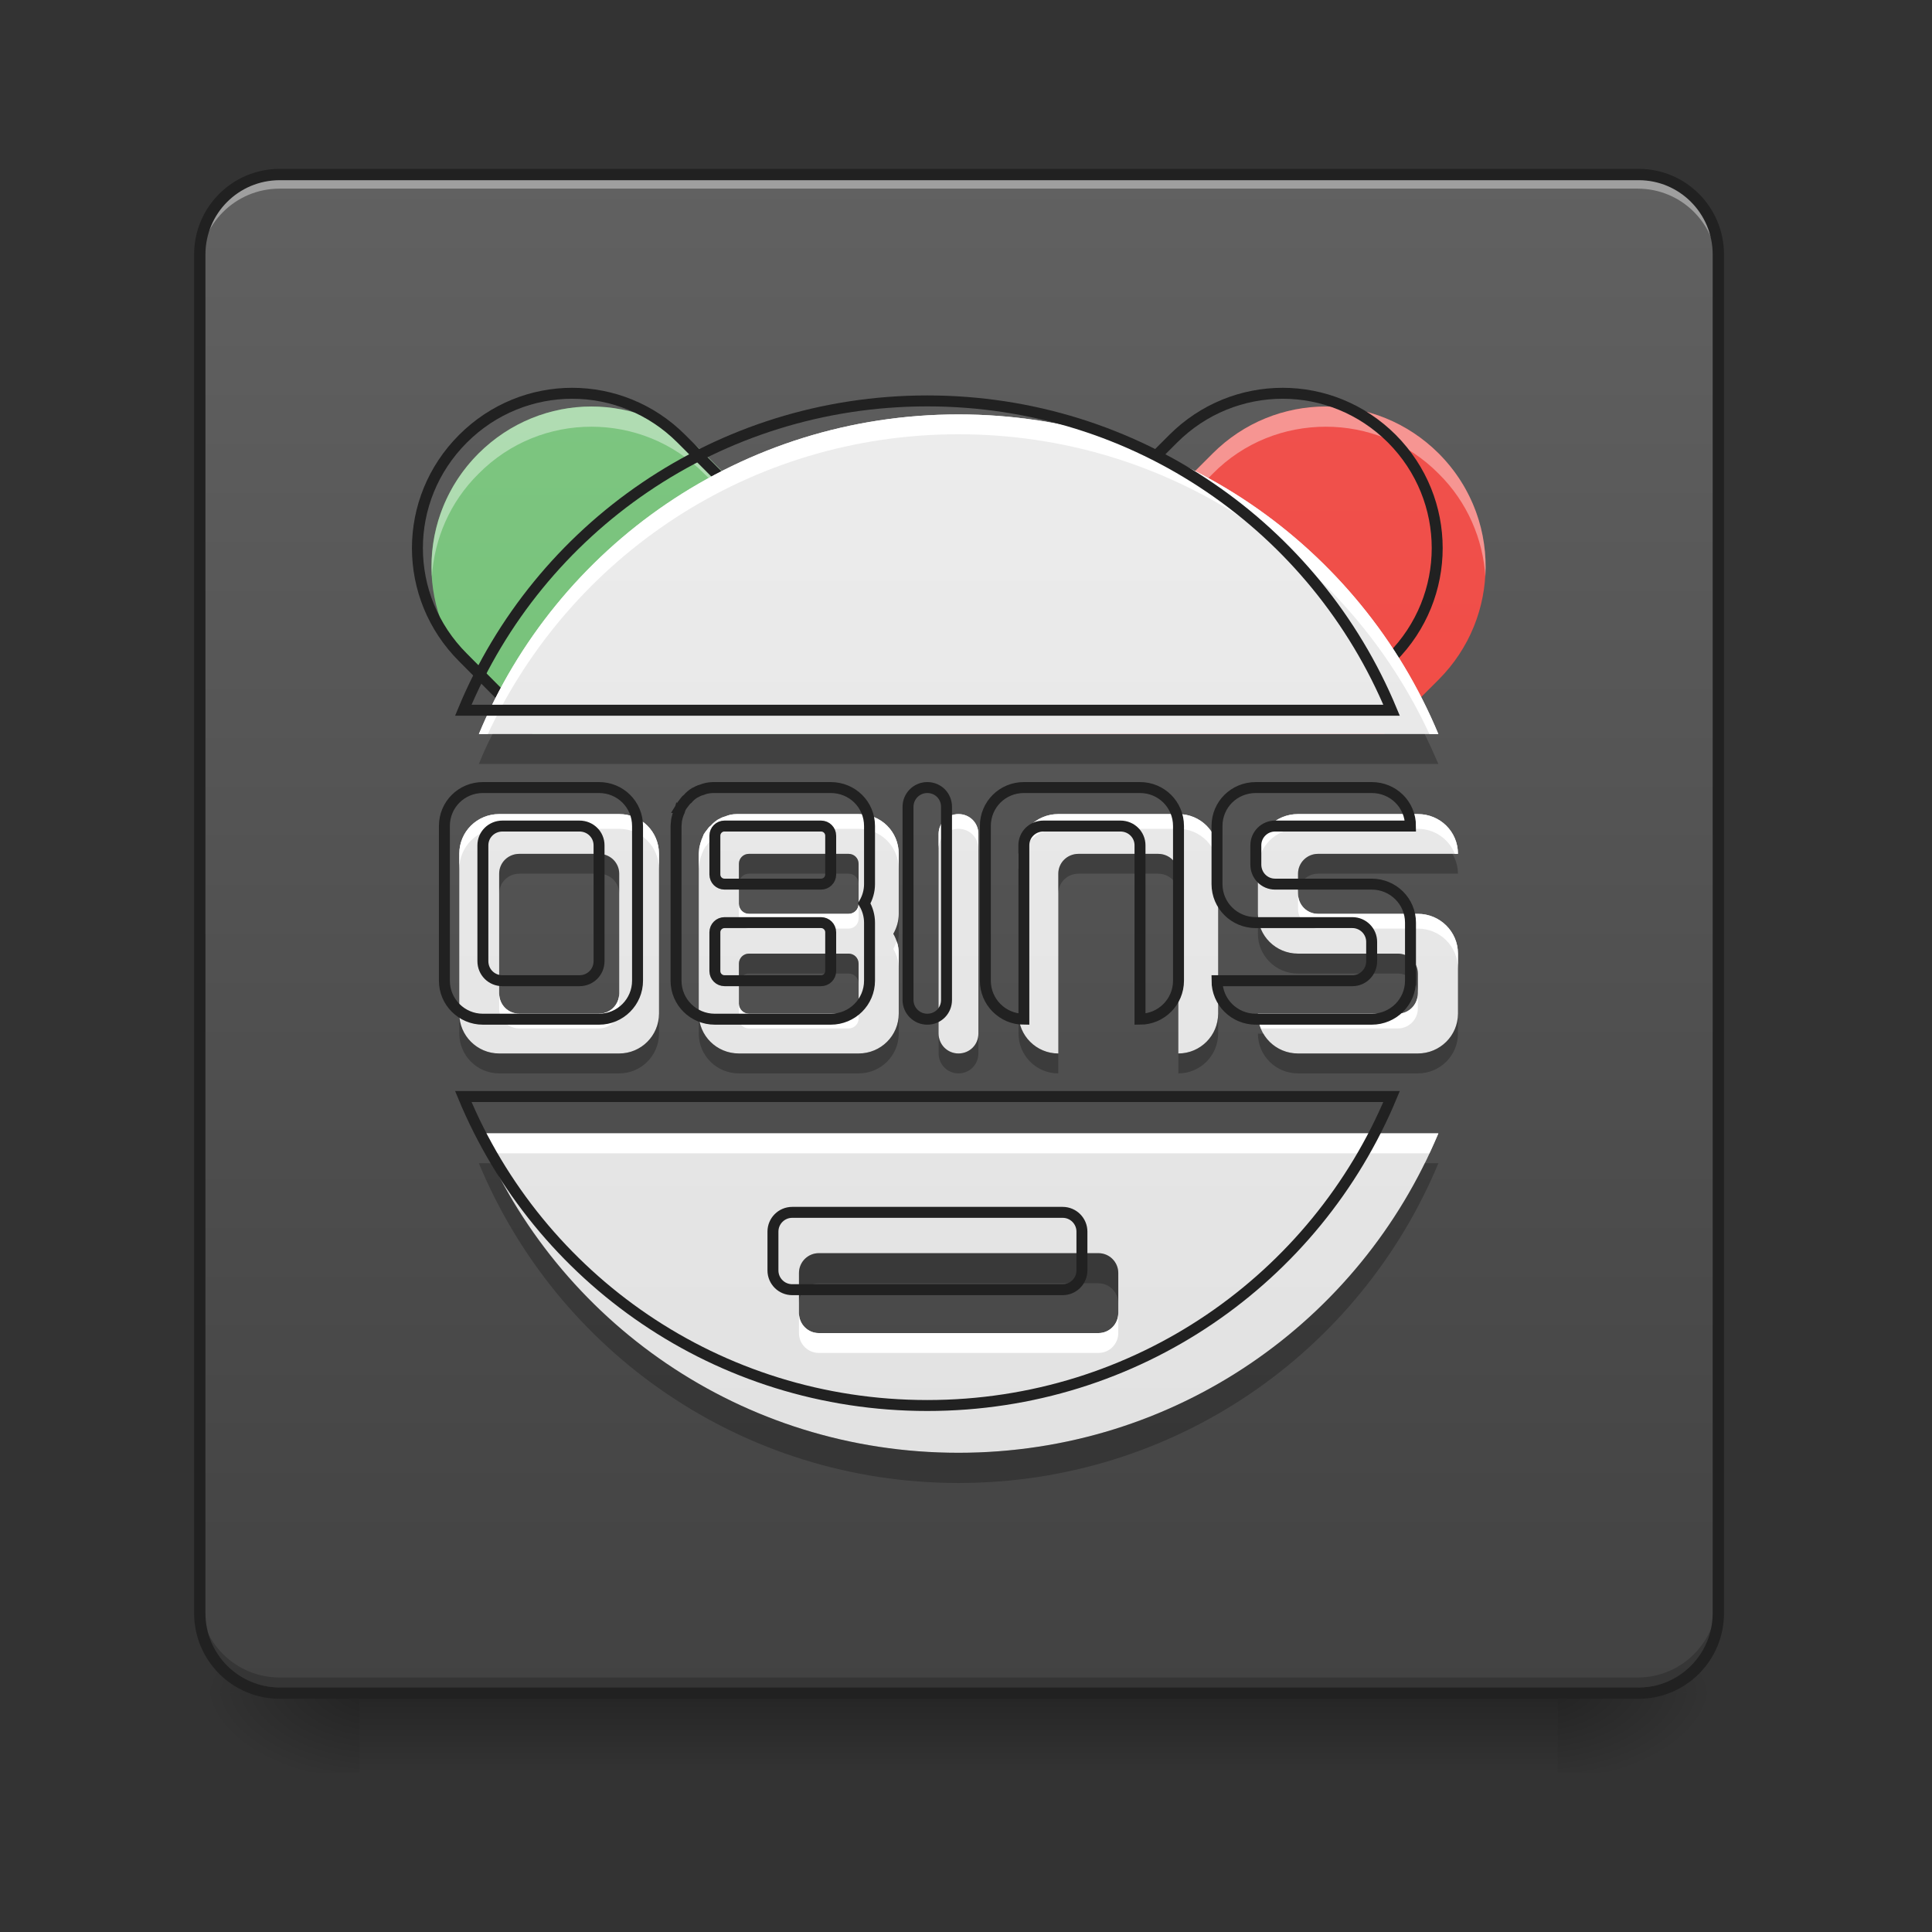 <?xml version="1.0" encoding="UTF-8"?>
<svg xmlns="http://www.w3.org/2000/svg" xmlns:xlink="http://www.w3.org/1999/xlink" width="22px" height="22px" viewBox="0 0 22 22" version="1.1">
<rect x="0" y="0" width="22" height="22" fill="#333333" stroke="none"/>
<defs>
<linearGradient id="linear0" gradientUnits="userSpaceOnUse" x1="254" y1="233.5" x2="254" y2="254.667" gradientTransform="matrix(0.043,0,0,0.043,-0,9.239)">
<stop offset="0" style="stop-color:rgb(0%,0%,0%);stop-opacity:0.275;"/>
<stop offset="1" style="stop-color:rgb(0%,0%,0%);stop-opacity:0;"/>
</linearGradient>
<radialGradient id="radial0" gradientUnits="userSpaceOnUse" cx="450.909" cy="189.579" fx="450.909" fy="189.579" r="21.167" gradientTransform="matrix(0,-0.054,-0.097,-0,35.84,43.722)">
<stop offset="0" style="stop-color:rgb(0%,0%,0%);stop-opacity:0.314;"/>
<stop offset="0.222" style="stop-color:rgb(0%,0%,0%);stop-opacity:0.275;"/>
<stop offset="1" style="stop-color:rgb(0%,0%,0%);stop-opacity:0;"/>
</radialGradient>
<radialGradient id="radial1" gradientUnits="userSpaceOnUse" cx="450.909" cy="189.579" fx="450.909" fy="189.579" r="21.167" gradientTransform="matrix(-0,0.054,0.097,0,-14.01,-5.175)">
<stop offset="0" style="stop-color:rgb(0%,0%,0%);stop-opacity:0.314;"/>
<stop offset="0.222" style="stop-color:rgb(0%,0%,0%);stop-opacity:0.275;"/>
<stop offset="1" style="stop-color:rgb(0%,0%,0%);stop-opacity:0;"/>
</radialGradient>
<radialGradient id="radial2" gradientUnits="userSpaceOnUse" cx="450.909" cy="189.579" fx="450.909" fy="189.579" r="21.167" gradientTransform="matrix(-0,-0.054,0.097,-0,-14.01,43.722)">
<stop offset="0" style="stop-color:rgb(0%,0%,0%);stop-opacity:0.314;"/>
<stop offset="0.222" style="stop-color:rgb(0%,0%,0%);stop-opacity:0.275;"/>
<stop offset="1" style="stop-color:rgb(0%,0%,0%);stop-opacity:0;"/>
</radialGradient>
<radialGradient id="radial3" gradientUnits="userSpaceOnUse" cx="450.909" cy="189.579" fx="450.909" fy="189.579" r="21.167" gradientTransform="matrix(0,0.054,-0.097,0,35.84,-5.175)">
<stop offset="0" style="stop-color:rgb(0%,0%,0%);stop-opacity:0.314;"/>
<stop offset="0.222" style="stop-color:rgb(0%,0%,0%);stop-opacity:0.275;"/>
<stop offset="1" style="stop-color:rgb(0%,0%,0%);stop-opacity:0;"/>
</radialGradient>
<linearGradient id="linear1" gradientUnits="userSpaceOnUse" x1="169.333" y1="233.5" x2="169.333" y2="-168.667" gradientTransform="matrix(0.043,0,0,0.043,0,9.239)">
<stop offset="0" style="stop-color:rgb(25.882%,25.882%,25.882%);stop-opacity:1;"/>
<stop offset="1" style="stop-color:rgb(38.039%,38.039%,38.039%);stop-opacity:1;"/>
</linearGradient>
<linearGradient id="linear2" gradientUnits="userSpaceOnUse" x1="-0.471" y1="329.747" x2="283.903" y2="45.373" gradientTransform="matrix(0.03,-0.03,0.03,0.03,0,9.239)">
<stop offset="0" style="stop-color:rgb(40%,73.333%,41.569%);stop-opacity:1;"/>
<stop offset="1" style="stop-color:rgb(50.588%,78.039%,51.765%);stop-opacity:1;"/>
</linearGradient>
<linearGradient id="linear3" gradientUnits="userSpaceOnUse" x1="419.55" y1="-89.331" x2="135.175" y2="-373.706" gradientTransform="matrix(0.03,0.03,-0.03,0.03,0,9.239)">
<stop offset="0" style="stop-color:rgb(95.686%,26.275%,21.176%);stop-opacity:1;"/>
<stop offset="1" style="stop-color:rgb(93.725%,32.549%,31.373%);stop-opacity:1;"/>
</linearGradient>
<linearGradient id="linear4" gradientUnits="userSpaceOnUse" x1="254" y1="233.5" x2="254" y2="-168.667" gradientTransform="matrix(0.04,0,0,0.04,0.78,9.339)">
<stop offset="0" style="stop-color:rgb(87.843%,87.843%,87.843%);stop-opacity:1;"/>
<stop offset="1" style="stop-color:rgb(93.333%,93.333%,93.333%);stop-opacity:1;"/>
</linearGradient>
<linearGradient id="linear5" gradientUnits="userSpaceOnUse" x1="960" y1="1695.118" x2="960" y2="175.118" gradientTransform="matrix(0.011,0,0,0.011,0,0)">
<stop offset="0" style="stop-color:rgb(87.843%,87.843%,87.843%);stop-opacity:1;"/>
<stop offset="1" style="stop-color:rgb(93.333%,93.333%,93.333%);stop-opacity:1;"/>
</linearGradient>
</defs>
<g id="surface1">
<path style=" stroke:none;fill-rule:nonzero;fill:url(#linear0);" d="M 4.094 19.207 L 17.738 19.207 L 17.738 20.215 L 4.094 20.215 Z M 4.094 19.207 "/>
<path style=" stroke:none;fill-rule:nonzero;fill:url(#radial0);" d="M 17.738 19.273 L 19.555 19.273 L 19.555 18.363 L 17.738 18.363 Z M 17.738 19.273 "/>
<path style=" stroke:none;fill-rule:nonzero;fill:url(#radial1);" d="M 4.094 19.273 L 2.273 19.273 L 2.273 20.184 L 4.094 20.184 Z M 4.094 19.273 "/>
<path style=" stroke:none;fill-rule:nonzero;fill:url(#radial2);" d="M 4.094 19.273 L 2.273 19.273 L 2.273 18.363 L 4.094 18.363 Z M 4.094 19.273 "/>
<path style=" stroke:none;fill-rule:nonzero;fill:url(#radial3);" d="M 17.738 19.273 L 19.555 19.273 L 19.555 20.184 L 17.738 20.184 Z M 17.738 19.273 "/>
<path style=" stroke:none;fill-rule:nonzero;fill:url(#linear1);" d="M 3.184 1.992 L 18.648 1.992 C 19.148 1.992 19.555 2.398 19.555 2.902 L 19.555 18.363 C 19.555 18.867 19.148 19.273 18.648 19.273 L 3.184 19.273 C 2.68 19.273 2.273 18.867 2.273 18.363 L 2.273 2.902 C 2.273 2.398 2.68 1.992 3.184 1.992 Z M 3.184 1.992 "/>
<path style=" stroke:none;fill-rule:nonzero;fill:rgb(100%,100%,100%);fill-opacity:0.392;" d="M 3.184 2.035 C 2.68 2.035 2.273 2.441 2.273 2.945 L 2.273 3.059 C 2.273 2.555 2.68 2.148 3.184 2.148 L 18.648 2.148 C 19.152 2.148 19.555 2.555 19.555 3.059 L 19.555 2.945 C 19.555 2.441 19.152 2.035 18.648 2.035 Z M 3.184 2.035 "/>
<path style=" stroke:none;fill-rule:nonzero;fill:rgb(0%,0%,0%);fill-opacity:0.196;" d="M 3.184 19.215 C 2.68 19.215 2.273 18.812 2.273 18.309 L 2.273 18.191 C 2.273 18.695 2.68 19.102 3.184 19.102 L 18.648 19.102 C 19.152 19.102 19.555 18.695 19.555 18.191 L 19.555 18.309 C 19.555 18.812 19.152 19.215 18.648 19.215 Z M 3.184 19.215 "/>
<path style="fill:none;stroke-width:3;stroke-linecap:round;stroke-linejoin:miter;stroke:rgb(12.941%,12.941%,12.941%);stroke-opacity:1;stroke-miterlimit:4;" d="M 74.084 -168.641 L 433.959 -168.641 C 445.594 -168.641 455.047 -159.187 455.047 -147.461 L 455.047 212.323 C 455.047 224.049 445.594 233.503 433.959 233.503 L 74.084 233.503 C 62.358 233.503 52.904 224.049 52.904 212.323 L 52.904 -147.461 C 52.904 -159.187 62.358 -168.641 74.084 -168.641 Z M 74.084 -168.641 " transform="matrix(0.043,0,0,0.043,0,9.239)"/>
<path style=" stroke:none;fill-rule:nonzero;fill:url(#linear2);" d="M 6.734 4.629 C 6.27 4.629 5.805 4.809 5.449 5.164 C 4.734 5.879 4.734 7.023 5.449 7.738 L 6.066 8.359 L 11.156 8.359 C 11.09 8.254 11.008 8.152 10.914 8.059 L 8.02 5.164 C 7.664 4.809 7.199 4.629 6.734 4.629 Z M 6.734 4.629 "/>
<path style=" stroke:none;fill-rule:nonzero;fill:url(#linear3);" d="M 15.098 4.629 C 14.629 4.629 14.164 4.809 13.809 5.164 L 10.914 8.059 C 10.824 8.152 10.742 8.254 10.672 8.359 L 15.762 8.359 L 16.383 7.738 C 17.094 7.023 17.094 5.879 16.383 5.164 C 16.027 4.809 15.562 4.629 15.098 4.629 Z M 15.098 4.629 "/>
<path style=" stroke:none;fill-rule:nonzero;fill:rgb(100%,100%,100%);fill-opacity:0.392;" d="M 6.734 4.629 C 6.27 4.629 5.805 4.809 5.449 5.164 C 5.062 5.551 4.887 6.062 4.918 6.566 C 4.945 6.141 5.121 5.719 5.449 5.395 C 5.805 5.035 6.27 4.859 6.734 4.859 C 7.199 4.859 7.664 5.035 8.02 5.395 L 10.914 8.285 L 13.809 5.395 C 14.164 5.035 14.629 4.859 15.098 4.859 C 15.562 4.859 16.027 5.035 16.383 5.395 C 16.711 5.719 16.887 6.141 16.914 6.566 C 16.945 6.062 16.77 5.551 16.383 5.164 C 16.027 4.809 15.562 4.629 15.098 4.629 C 14.629 4.629 14.164 4.809 13.809 5.164 L 10.914 8.059 L 8.02 5.164 C 7.664 4.809 7.199 4.629 6.734 4.629 Z M 6.734 4.629 "/>
<path style="fill:none;stroke-width:11.339;stroke-linecap:butt;stroke-linejoin:miter;stroke:rgb(12.941%,12.941%,12.941%);stroke-opacity:1;stroke-miterlimit:4;" d="M 592.299 407.119 C 551.415 407.119 510.531 422.923 479.267 454.187 C 416.395 517.059 416.395 617.722 479.267 680.594 L 533.55 735.22 L 981.209 735.22 C 975.369 725.944 968.154 717.011 959.908 708.766 L 705.33 454.187 C 674.066 422.923 633.182 407.119 592.299 407.119 Z M 592.299 407.119 " transform="matrix(0.011,0,0,0.011,0,0)"/>
<path style="fill:none;stroke-width:11.339;stroke-linecap:butt;stroke-linejoin:miter;stroke:rgb(12.941%,12.941%,12.941%);stroke-opacity:1;stroke-miterlimit:4;" d="M 1327.862 407.119 C 1286.635 407.119 1245.751 422.923 1214.487 454.187 L 959.908 708.766 C 952.006 717.011 944.792 725.944 938.608 735.22 L 1386.267 735.22 L 1440.893 680.594 C 1503.421 617.722 1503.421 517.059 1440.893 454.187 C 1409.629 422.923 1368.746 407.119 1327.862 407.119 Z M 1327.862 407.119 " transform="matrix(0.011,0,0,0.011,0,0)"/>
<path style=" stroke:none;fill-rule:nonzero;fill:url(#linear4);" d="M 10.914 4.719 C 8.445 4.719 6.34 6.219 5.453 8.359 L 16.379 8.359 C 15.488 6.219 13.383 4.719 10.914 4.719 Z M 5.453 12.906 C 6.34 15.047 8.445 16.543 10.914 16.543 C 13.383 16.543 15.488 15.047 16.379 12.906 Z M 9.324 14.27 L 12.508 14.27 C 12.633 14.27 12.734 14.371 12.734 14.496 L 12.734 14.953 C 12.734 15.078 12.633 15.18 12.508 15.18 L 9.324 15.18 C 9.199 15.18 9.098 15.078 9.098 14.953 L 9.098 14.496 C 9.098 14.371 9.199 14.27 9.324 14.27 Z M 9.324 14.27 "/>
<path style=" stroke:none;fill-rule:nonzero;fill:url(#linear5);" d="M 5.684 9.27 C 5.434 9.27 5.23 9.469 5.23 9.723 L 5.23 11.543 C 5.23 11.793 5.434 11.996 5.684 11.996 L 7.051 11.996 C 7.301 11.996 7.504 11.793 7.504 11.543 L 7.504 9.723 C 7.504 9.469 7.301 9.27 7.051 9.27 Z M 8.414 9.27 C 8.406 9.27 8.398 9.27 8.391 9.27 C 8.367 9.27 8.344 9.273 8.32 9.277 C 8.301 9.281 8.277 9.289 8.258 9.297 C 8.242 9.301 8.23 9.305 8.215 9.312 C 8.203 9.32 8.191 9.324 8.176 9.332 C 8.145 9.352 8.117 9.375 8.094 9.402 C 8.082 9.41 8.07 9.422 8.062 9.434 C 8.059 9.438 8.055 9.445 8.051 9.449 C 8.035 9.469 8.023 9.484 8.012 9.504 C 8.012 9.504 8.016 9.504 8.012 9.504 C 8.008 9.52 8 9.531 7.996 9.547 C 7.992 9.551 7.988 9.559 7.988 9.566 C 7.98 9.586 7.973 9.609 7.969 9.629 C 7.965 9.645 7.961 9.66 7.961 9.676 C 7.961 9.691 7.957 9.707 7.957 9.723 L 7.957 11.543 C 7.957 11.793 8.16 11.996 8.414 11.996 L 9.777 11.996 C 10.031 11.996 10.234 11.793 10.234 11.543 L 10.234 10.859 C 10.234 10.777 10.211 10.699 10.172 10.633 C 10.211 10.566 10.234 10.488 10.234 10.406 L 10.234 9.723 C 10.234 9.469 10.031 9.27 9.777 9.27 Z M 10.914 9.27 C 10.789 9.27 10.688 9.371 10.688 9.496 L 10.688 11.77 C 10.688 11.895 10.789 11.996 10.914 11.996 C 11.043 11.996 11.141 11.895 11.141 11.77 L 11.141 9.496 C 11.141 9.371 11.043 9.27 10.914 9.27 Z M 12.051 9.27 C 11.801 9.27 11.598 9.469 11.598 9.723 L 11.598 11.543 C 11.598 11.793 11.801 11.996 12.051 11.996 L 12.051 9.949 C 12.051 9.824 12.152 9.723 12.281 9.723 L 13.188 9.723 C 13.316 9.723 13.418 9.824 13.418 9.949 L 13.418 11.996 C 13.668 11.996 13.871 11.793 13.871 11.543 L 13.871 9.723 C 13.871 9.469 13.668 9.27 13.418 9.27 Z M 14.781 9.27 C 14.527 9.27 14.324 9.469 14.324 9.723 L 14.324 10.406 C 14.324 10.656 14.527 10.859 14.781 10.859 L 15.918 10.859 C 16.043 10.859 16.145 10.961 16.145 11.086 L 16.145 11.312 C 16.145 11.441 16.043 11.543 15.918 11.543 L 14.324 11.543 C 14.324 11.793 14.527 11.996 14.781 11.996 L 16.145 11.996 C 16.398 11.996 16.602 11.793 16.602 11.543 L 16.602 10.859 C 16.602 10.609 16.398 10.406 16.145 10.406 L 15.008 10.406 C 14.883 10.406 14.781 10.305 14.781 10.176 L 14.781 9.949 C 14.781 9.824 14.883 9.723 15.008 9.723 L 16.602 9.723 C 16.602 9.469 16.398 9.27 16.145 9.27 Z M 5.914 9.723 L 6.82 9.723 C 6.949 9.723 7.051 9.824 7.051 9.949 L 7.051 11.312 C 7.051 11.441 6.949 11.543 6.82 11.543 L 5.914 11.543 C 5.785 11.543 5.684 11.441 5.684 11.312 L 5.684 9.949 C 5.684 9.824 5.785 9.723 5.914 9.723 Z M 8.527 9.723 L 9.664 9.723 C 9.727 9.723 9.777 9.773 9.777 9.836 L 9.777 10.293 C 9.777 10.355 9.727 10.406 9.664 10.406 L 8.527 10.406 C 8.465 10.406 8.414 10.355 8.414 10.293 L 8.414 9.836 C 8.414 9.773 8.465 9.723 8.527 9.723 Z M 8.527 10.859 L 9.664 10.859 C 9.727 10.859 9.777 10.91 9.777 10.973 L 9.777 11.43 C 9.777 11.492 9.727 11.543 9.664 11.543 L 8.527 11.543 C 8.465 11.543 8.414 11.492 8.414 11.43 L 8.414 10.973 C 8.414 10.91 8.465 10.859 8.527 10.859 Z M 8.527 10.859 "/>
<path style=" stroke:none;fill-rule:nonzero;fill:rgb(100%,100%,100%);fill-opacity:1;" d="M 10.914 4.719 C 8.445 4.719 6.34 6.219 5.453 8.359 L 5.555 8.359 C 6.492 6.34 8.535 4.945 10.914 4.945 C 13.297 4.945 15.34 6.34 16.277 8.359 L 16.379 8.359 C 15.488 6.219 13.383 4.719 10.914 4.719 Z M 5.453 12.906 C 5.484 12.984 5.52 13.059 5.555 13.133 L 16.277 13.133 C 16.312 13.059 16.344 12.984 16.379 12.906 Z M 9.098 14.953 L 9.098 15.18 C 9.098 15.305 9.199 15.406 9.324 15.406 L 12.508 15.406 C 12.633 15.406 12.734 15.305 12.734 15.18 L 12.734 14.953 C 12.734 15.078 12.633 15.18 12.508 15.18 L 9.324 15.18 C 9.199 15.18 9.098 15.078 9.098 14.953 Z M 9.098 14.953 "/>
<path style=" stroke:none;fill-rule:nonzero;fill:rgb(0%,0%,0%);fill-opacity:0.235;" d="M 5.609 8.359 C 5.551 8.469 5.5 8.582 5.453 8.699 L 16.379 8.699 C 16.328 8.582 16.277 8.469 16.223 8.359 Z M 5.453 13.246 C 6.34 15.387 8.445 16.887 10.914 16.887 C 13.383 16.887 15.488 15.387 16.379 13.246 L 16.223 13.246 C 15.262 15.203 13.25 16.543 10.914 16.543 C 8.578 16.543 6.57 15.203 5.609 13.246 Z M 9.324 14.27 C 9.199 14.27 9.098 14.371 9.098 14.496 L 9.098 14.84 C 9.098 14.715 9.199 14.613 9.324 14.613 L 12.508 14.613 C 12.633 14.613 12.734 14.715 12.734 14.84 L 12.734 14.496 C 12.734 14.371 12.633 14.27 12.508 14.27 Z M 9.324 14.27 "/>
<path style="fill:none;stroke-width:11.339;stroke-linecap:butt;stroke-linejoin:miter;stroke:rgb(12.941%,12.941%,12.941%);stroke-opacity:1;stroke-miterlimit:4;" d="M 959.908 415.021 C 742.778 415.021 557.599 546.949 479.611 735.22 L 1440.55 735.22 C 1362.218 546.949 1177.039 415.021 959.908 415.021 Z M 479.611 1135.124 C 557.599 1323.396 742.778 1454.979 959.908 1454.979 C 1177.039 1454.979 1362.218 1323.396 1440.55 1135.124 Z M 820.079 1255.027 L 1100.081 1255.027 C 1111.075 1255.027 1120.008 1263.96 1120.008 1274.953 L 1120.008 1315.15 C 1120.008 1326.144 1111.075 1335.077 1100.081 1335.077 L 820.079 1335.077 C 809.085 1335.077 800.153 1326.144 800.153 1315.15 L 800.153 1274.953 C 800.153 1263.96 809.085 1255.027 820.079 1255.027 Z M 820.079 1255.027 " transform="matrix(0.011,0,0,0.011,0,0)"/>
<path style=" stroke:none;fill-rule:nonzero;fill:rgb(100%,100%,100%);fill-opacity:1;" d="M 5.684 9.27 C 5.434 9.27 5.23 9.469 5.23 9.723 L 5.23 9.895 C 5.23 9.641 5.434 9.438 5.684 9.438 L 7.051 9.438 C 7.301 9.438 7.504 9.641 7.504 9.895 L 7.504 9.723 C 7.504 9.469 7.301 9.27 7.051 9.27 Z M 8.414 9.27 C 8.406 9.27 8.398 9.27 8.391 9.27 C 8.367 9.27 8.344 9.273 8.32 9.277 C 8.301 9.281 8.277 9.289 8.258 9.297 C 8.242 9.301 8.23 9.305 8.215 9.312 C 8.203 9.32 8.191 9.324 8.176 9.332 C 8.145 9.352 8.117 9.375 8.094 9.402 C 8.082 9.41 8.07 9.422 8.062 9.434 C 8.059 9.438 8.055 9.445 8.051 9.449 C 8.035 9.469 8.023 9.484 8.012 9.504 C 8.008 9.52 8 9.531 7.996 9.547 C 7.992 9.551 7.988 9.559 7.988 9.566 C 7.98 9.586 7.973 9.609 7.969 9.629 C 7.965 9.645 7.961 9.66 7.961 9.676 C 7.961 9.691 7.957 9.707 7.957 9.723 L 7.957 9.895 C 7.957 9.879 7.961 9.863 7.961 9.848 C 7.961 9.832 7.965 9.816 7.969 9.801 C 7.973 9.777 7.98 9.758 7.988 9.738 C 7.988 9.73 7.992 9.723 7.996 9.715 C 8 9.703 8.008 9.688 8.012 9.676 C 8.023 9.656 8.035 9.637 8.051 9.621 C 8.055 9.613 8.059 9.609 8.062 9.605 C 8.07 9.594 8.082 9.582 8.094 9.57 C 8.117 9.547 8.145 9.523 8.176 9.504 C 8.191 9.496 8.203 9.488 8.215 9.484 C 8.23 9.477 8.242 9.473 8.258 9.465 C 8.277 9.457 8.301 9.453 8.32 9.449 C 8.344 9.441 8.367 9.441 8.391 9.438 C 8.398 9.438 8.406 9.438 8.414 9.438 L 9.777 9.438 C 10.031 9.438 10.234 9.641 10.234 9.895 L 10.234 9.723 C 10.234 9.469 10.031 9.27 9.777 9.27 Z M 10.914 9.27 C 10.789 9.27 10.688 9.371 10.688 9.496 L 10.688 9.664 C 10.688 9.539 10.789 9.438 10.914 9.438 C 11.043 9.438 11.141 9.539 11.141 9.664 L 11.141 9.496 C 11.141 9.371 11.043 9.27 10.914 9.27 Z M 12.051 9.27 C 11.801 9.27 11.598 9.469 11.598 9.723 L 11.598 9.895 C 11.598 9.641 11.801 9.438 12.051 9.438 L 13.418 9.438 C 13.668 9.438 13.871 9.641 13.871 9.895 L 13.871 9.723 C 13.871 9.469 13.668 9.27 13.418 9.27 Z M 14.781 9.27 C 14.527 9.27 14.324 9.469 14.324 9.723 L 14.324 9.895 C 14.324 9.641 14.527 9.438 14.781 9.438 L 16.145 9.438 C 16.336 9.438 16.5 9.555 16.566 9.723 L 16.602 9.723 C 16.602 9.469 16.398 9.27 16.145 9.27 Z M 14.781 10.176 L 14.781 10.348 C 14.781 10.473 14.883 10.574 15.008 10.574 L 16.145 10.574 C 16.398 10.574 16.602 10.777 16.602 11.031 L 16.602 10.859 C 16.602 10.609 16.398 10.406 16.145 10.406 L 15.008 10.406 C 14.883 10.406 14.781 10.305 14.781 10.176 Z M 8.414 10.293 L 8.414 10.461 C 8.414 10.523 8.465 10.574 8.527 10.574 L 9.664 10.574 C 9.727 10.574 9.777 10.523 9.777 10.461 L 9.777 10.293 C 9.777 10.355 9.727 10.406 9.664 10.406 L 8.527 10.406 C 8.465 10.406 8.414 10.355 8.414 10.293 Z M 10.211 10.719 C 10.199 10.746 10.188 10.777 10.172 10.805 C 10.211 10.871 10.234 10.945 10.234 11.031 L 10.234 10.859 C 10.234 10.809 10.227 10.762 10.211 10.719 Z M 5.684 11.312 L 5.684 11.484 C 5.684 11.609 5.785 11.711 5.914 11.711 L 6.82 11.711 C 6.949 11.711 7.051 11.609 7.051 11.484 L 7.051 11.312 C 7.051 11.441 6.949 11.543 6.82 11.543 L 5.914 11.543 C 5.785 11.543 5.684 11.441 5.684 11.312 Z M 16.145 11.312 C 16.145 11.441 16.043 11.543 15.918 11.543 L 14.324 11.543 C 14.324 11.602 14.336 11.66 14.359 11.711 L 15.918 11.711 C 16.043 11.711 16.145 11.609 16.145 11.484 Z M 8.414 11.43 L 8.414 11.598 C 8.414 11.66 8.465 11.711 8.527 11.711 L 9.664 11.711 C 9.727 11.711 9.777 11.66 9.777 11.598 L 9.777 11.43 C 9.777 11.492 9.727 11.543 9.664 11.543 L 8.527 11.543 C 8.465 11.543 8.414 11.492 8.414 11.43 Z M 8.414 11.43 "/>
<path style=" stroke:none;fill-rule:nonzero;fill:rgb(0%,0%,0%);fill-opacity:0.235;" d="M 5.914 9.723 C 5.785 9.723 5.684 9.824 5.684 9.949 L 5.684 10.176 C 5.684 10.051 5.785 9.949 5.914 9.949 L 6.82 9.949 C 6.949 9.949 7.051 10.051 7.051 10.176 L 7.051 9.949 C 7.051 9.824 6.949 9.723 6.82 9.723 Z M 8.527 9.723 C 8.465 9.723 8.414 9.773 8.414 9.836 L 8.414 10.062 C 8.414 10 8.465 9.949 8.527 9.949 L 9.664 9.949 C 9.727 9.949 9.777 10 9.777 10.062 L 9.777 9.836 C 9.777 9.773 9.727 9.723 9.664 9.723 Z M 12.281 9.723 C 12.152 9.723 12.051 9.824 12.051 9.949 L 12.051 10.176 C 12.051 10.051 12.152 9.949 12.281 9.949 L 13.188 9.949 C 13.316 9.949 13.418 10.051 13.418 10.176 L 13.418 9.949 C 13.418 9.824 13.316 9.723 13.188 9.723 Z M 15.008 9.723 C 14.883 9.723 14.781 9.824 14.781 9.949 L 14.781 10.176 C 14.781 10.051 14.883 9.949 15.008 9.949 L 16.602 9.949 C 16.602 9.867 16.578 9.789 16.539 9.723 Z M 10.234 10.406 C 10.234 10.488 10.211 10.566 10.172 10.633 C 10.191 10.668 10.207 10.707 10.219 10.746 C 10.227 10.711 10.234 10.672 10.234 10.633 Z M 14.324 10.406 L 14.324 10.633 C 14.324 10.883 14.527 11.086 14.781 11.086 L 15.918 11.086 C 16.043 11.086 16.145 11.188 16.145 11.312 L 16.145 11.086 C 16.145 10.961 16.043 10.859 15.918 10.859 L 14.781 10.859 C 14.527 10.859 14.324 10.656 14.324 10.406 Z M 8.527 10.859 C 8.465 10.859 8.414 10.91 8.414 10.973 L 8.414 11.199 C 8.414 11.137 8.465 11.086 8.527 11.086 L 9.664 11.086 C 9.727 11.086 9.777 11.137 9.777 11.199 L 9.777 10.973 C 9.777 10.91 9.727 10.859 9.664 10.859 Z M 5.23 11.543 L 5.23 11.77 C 5.23 12.02 5.434 12.223 5.684 12.223 L 7.051 12.223 C 7.301 12.223 7.504 12.02 7.504 11.77 L 7.504 11.543 C 7.504 11.793 7.301 11.996 7.051 11.996 L 5.684 11.996 C 5.434 11.996 5.23 11.793 5.23 11.543 Z M 7.957 11.543 L 7.957 11.77 C 7.957 12.02 8.16 12.223 8.414 12.223 L 9.777 12.223 C 10.031 12.223 10.234 12.02 10.234 11.77 L 10.234 11.543 C 10.234 11.793 10.031 11.996 9.777 11.996 L 8.414 11.996 C 8.16 11.996 7.957 11.793 7.957 11.543 Z M 11.598 11.543 L 11.598 11.77 C 11.598 12.02 11.801 12.223 12.051 12.223 L 12.051 11.996 C 11.801 11.996 11.598 11.793 11.598 11.543 Z M 13.871 11.543 C 13.871 11.793 13.668 11.996 13.418 11.996 L 13.418 12.223 C 13.668 12.223 13.871 12.02 13.871 11.77 Z M 16.602 11.543 C 16.602 11.793 16.398 11.996 16.145 11.996 L 14.781 11.996 C 14.613 11.996 14.465 11.906 14.387 11.77 L 14.324 11.77 C 14.324 12.02 14.527 12.223 14.781 12.223 L 16.145 12.223 C 16.398 12.223 16.602 12.02 16.602 11.77 Z M 10.688 11.77 L 10.688 11.996 C 10.688 12.121 10.789 12.223 10.914 12.223 C 11.043 12.223 11.141 12.121 11.141 11.996 L 11.141 11.77 C 11.141 11.895 11.043 11.996 10.914 11.996 C 10.789 11.996 10.688 11.895 10.688 11.77 Z M 10.688 11.77 "/>
<path style="fill:none;stroke-width:11.339;stroke-linecap:butt;stroke-linejoin:miter;stroke:rgb(12.941%,12.941%,12.941%);stroke-opacity:1;stroke-miterlimit:4;" d="M 499.881 815.269 C 477.893 815.269 460.028 832.791 460.028 855.122 L 460.028 1015.222 C 460.028 1037.21 477.893 1055.075 499.881 1055.075 L 620.127 1055.075 C 642.115 1055.075 659.98 1037.21 659.98 1015.222 L 659.98 855.122 C 659.98 832.791 642.115 815.269 620.127 815.269 Z M 740.03 815.269 C 739.342 815.269 738.655 815.269 737.968 815.269 C 735.907 815.269 733.845 815.613 731.784 815.956 C 730.066 816.3 728.005 816.987 726.287 817.674 C 724.913 818.018 723.882 818.361 722.508 819.049 C 721.477 819.736 720.447 820.079 719.072 820.766 C 716.324 822.484 713.919 824.545 711.858 826.95 C 710.827 827.638 709.796 828.668 709.109 829.699 C 708.766 830.042 708.422 830.73 708.078 831.073 C 706.704 832.791 705.674 834.165 704.643 835.883 C 704.643 835.883 704.986 835.883 704.643 835.883 C 704.299 837.257 703.612 838.288 703.269 839.662 C 702.925 840.006 702.581 840.693 702.581 841.38 C 701.894 843.098 701.207 845.159 700.864 846.877 C 700.52 848.251 700.177 849.625 700.177 851 C 700.177 852.374 699.833 853.748 699.833 855.122 L 699.833 1015.222 C 699.833 1037.21 717.698 1055.075 740.03 1055.075 L 859.932 1055.075 C 882.264 1055.075 900.129 1037.21 900.129 1015.222 L 900.129 955.099 C 900.129 947.884 898.067 941.013 894.632 935.172 C 898.067 929.331 900.129 922.46 900.129 915.246 L 900.129 855.122 C 900.129 832.791 882.264 815.269 859.932 815.269 Z M 959.908 815.269 C 948.914 815.269 939.982 824.202 939.982 835.196 L 939.982 1035.148 C 939.982 1046.142 948.914 1055.075 959.908 1055.075 C 971.246 1055.075 979.835 1046.142 979.835 1035.148 L 979.835 835.196 C 979.835 824.202 971.246 815.269 959.908 815.269 Z M 1059.885 815.269 C 1037.897 815.269 1020.031 832.791 1020.031 855.122 L 1020.031 1015.222 C 1020.031 1037.21 1037.897 1055.075 1059.885 1055.075 L 1059.885 875.049 C 1059.885 864.055 1068.817 855.122 1080.155 855.122 L 1159.861 855.122 C 1171.198 855.122 1180.131 864.055 1180.131 875.049 L 1180.131 1055.075 C 1202.119 1055.075 1219.984 1037.21 1219.984 1015.222 L 1219.984 855.122 C 1219.984 832.791 1202.119 815.269 1180.131 815.269 Z M 1300.033 815.269 C 1277.702 815.269 1259.837 832.791 1259.837 855.122 L 1259.837 915.246 C 1259.837 937.233 1277.702 955.099 1300.033 955.099 L 1400.01 955.099 C 1411.003 955.099 1419.936 964.031 1419.936 975.025 L 1419.936 994.952 C 1419.936 1006.289 1411.003 1015.222 1400.01 1015.222 L 1259.837 1015.222 C 1259.837 1037.21 1277.702 1055.075 1300.033 1055.075 L 1419.936 1055.075 C 1442.267 1055.075 1460.133 1037.21 1460.133 1015.222 L 1460.133 955.099 C 1460.133 933.111 1442.267 915.246 1419.936 915.246 L 1319.96 915.246 C 1308.966 915.246 1300.033 906.313 1300.033 894.975 L 1300.033 875.049 C 1300.033 864.055 1308.966 855.122 1319.96 855.122 L 1460.133 855.122 C 1460.133 832.791 1442.267 815.269 1419.936 815.269 Z M 520.151 855.122 L 599.857 855.122 C 611.194 855.122 620.127 864.055 620.127 875.049 L 620.127 994.952 C 620.127 1006.289 611.194 1015.222 599.857 1015.222 L 520.151 1015.222 C 508.813 1015.222 499.881 1006.289 499.881 994.952 L 499.881 875.049 C 499.881 864.055 508.813 855.122 520.151 855.122 Z M 749.993 855.122 L 849.969 855.122 C 855.466 855.122 859.932 859.589 859.932 865.086 L 859.932 905.282 C 859.932 910.779 855.466 915.246 849.969 915.246 L 749.993 915.246 C 744.496 915.246 740.03 910.779 740.03 905.282 L 740.03 865.086 C 740.03 859.589 744.496 855.122 749.993 855.122 Z M 749.993 955.099 L 849.969 955.099 C 855.466 955.099 859.932 959.565 859.932 965.062 L 859.932 1005.258 C 859.932 1010.755 855.466 1015.222 849.969 1015.222 L 749.993 1015.222 C 744.496 1015.222 740.03 1010.755 740.03 1005.258 L 740.03 965.062 C 740.03 959.565 744.496 955.099 749.993 955.099 Z M 749.993 955.099 " transform="matrix(0.011,0,0,0.011,0,0)"/>
</g>
</svg>
